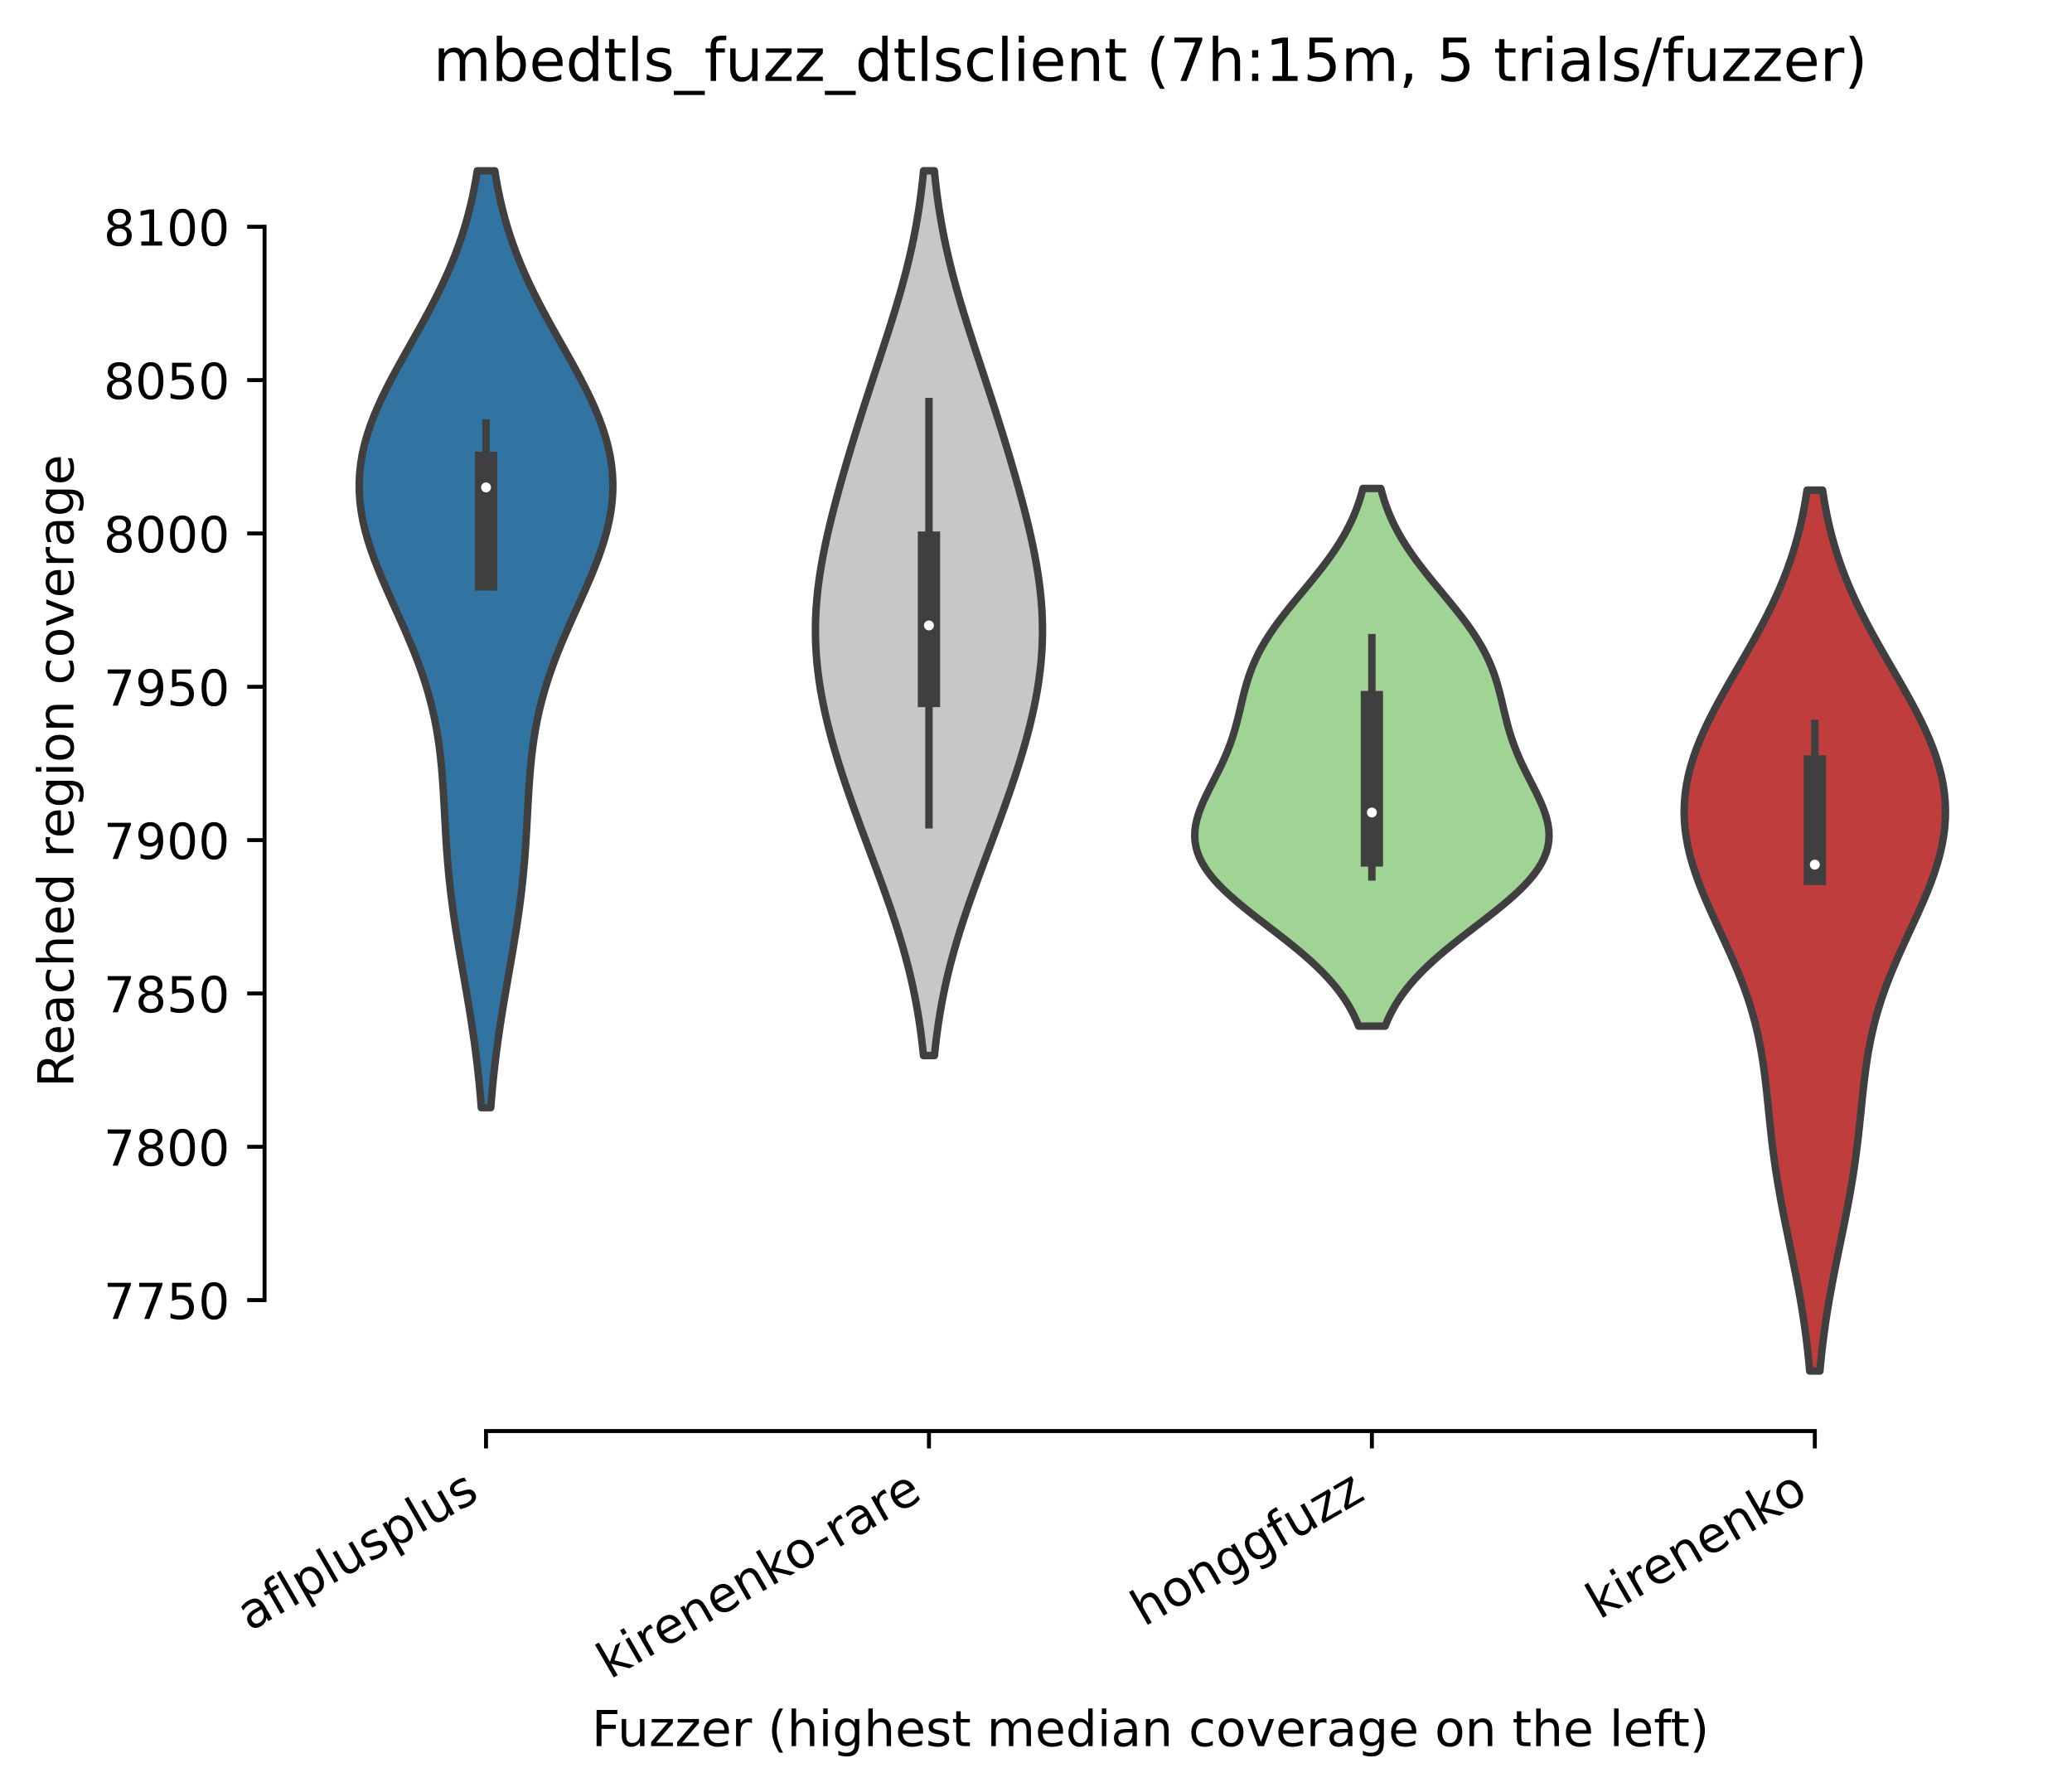 <?xml version="1.0" encoding="utf-8" standalone="no"?>
<!DOCTYPE svg PUBLIC "-//W3C//DTD SVG 1.1//EN"
  "http://www.w3.org/Graphics/SVG/1.1/DTD/svg11.dtd">
<!-- Created with matplotlib (https://matplotlib.org/) -->
<svg height="361.218pt" version="1.1" viewBox="0 0 417.648 361.218" width="417.648pt" xmlns="http://www.w3.org/2000/svg" xmlns:xlink="http://www.w3.org/1999/xlink">
 <defs>
  <style type="text/css">*{stroke-linecap:butt;stroke-linejoin:round;}</style>
 </defs>
 <g id="figure_1">
  <g id="patch_1">
   <path d="M 0 361.218 
L 417.648 361.218 
L 417.648 0 
L 0 0 
z
" style="fill:#ffffff;"/>
  </g>
  <g id="axes_1">
   <g id="patch_2">
    <path d="M 53.328 288.43 
L 410.448 288.43 
L 410.448 22.318 
L 53.328 22.318 
z
" style="fill:#ffffff;"/>
   </g>
   <g id="PolyCollection_1">
    <defs>
     <path d="M 98.92 -137.965 
L 97.016 -137.965 
L 96.865 -139.873 
L 96.697 -141.78 
L 96.511 -143.687 
L 96.308 -145.595 
L 96.086 -147.502 
L 95.847 -149.409 
L 95.591 -151.317 
L 95.318 -153.224 
L 95.03 -155.131 
L 94.729 -157.039 
L 94.417 -158.946 
L 94.095 -160.854 
L 93.766 -162.761 
L 93.434 -164.668 
L 93.102 -166.576 
L 92.772 -168.483 
L 92.448 -170.39 
L 92.133 -172.298 
L 91.83 -174.205 
L 91.542 -176.112 
L 91.272 -178.02 
L 91.021 -179.927 
L 90.79 -181.834 
L 90.581 -183.742 
L 90.393 -185.649 
L 90.226 -187.556 
L 90.078 -189.464 
L 89.947 -191.371 
L 89.83 -193.278 
L 89.723 -195.186 
L 89.62 -197.093 
L 89.518 -199 
L 89.41 -200.908 
L 89.291 -202.815 
L 89.154 -204.723 
L 88.994 -206.63 
L 88.803 -208.537 
L 88.576 -210.445 
L 88.309 -212.352 
L 87.995 -214.259 
L 87.632 -216.167 
L 87.216 -218.074 
L 86.745 -219.981 
L 86.219 -221.889 
L 85.637 -223.796 
L 85.002 -225.703 
L 84.316 -227.611 
L 83.584 -229.518 
L 82.81 -231.425 
L 82.002 -233.333 
L 81.168 -235.24 
L 80.316 -237.147 
L 79.455 -239.055 
L 78.597 -240.962 
L 77.752 -242.87 
L 76.932 -244.777 
L 76.148 -246.684 
L 75.411 -248.592 
L 74.733 -250.499 
L 74.124 -252.406 
L 73.594 -254.314 
L 73.152 -256.221 
L 72.806 -258.128 
L 72.563 -260.036 
L 72.426 -261.943 
L 72.401 -263.85 
L 72.49 -265.758 
L 72.691 -267.665 
L 73.005 -269.572 
L 73.427 -271.48 
L 73.954 -273.387 
L 74.579 -275.294 
L 75.295 -277.202 
L 76.093 -279.109 
L 76.964 -281.016 
L 77.897 -282.924 
L 78.881 -284.831 
L 79.905 -286.739 
L 80.958 -288.646 
L 82.028 -290.553 
L 83.104 -292.461 
L 84.177 -294.368 
L 85.236 -296.275 
L 86.273 -298.183 
L 87.279 -300.09 
L 88.248 -301.997 
L 89.174 -303.905 
L 90.052 -305.812 
L 90.879 -307.719 
L 91.652 -309.627 
L 92.37 -311.534 
L 93.031 -313.441 
L 93.637 -315.349 
L 94.189 -317.256 
L 94.687 -319.163 
L 95.134 -321.071 
L 95.534 -322.978 
L 95.888 -324.886 
L 96.199 -326.793 
L 99.737 -326.793 
L 99.737 -326.793 
L 100.049 -324.886 
L 100.403 -322.978 
L 100.802 -321.071 
L 101.249 -319.163 
L 101.747 -317.256 
L 102.299 -315.349 
L 102.905 -313.441 
L 103.566 -311.534 
L 104.284 -309.627 
L 105.057 -307.719 
L 105.884 -305.812 
L 106.762 -303.905 
L 107.688 -301.997 
L 108.657 -300.09 
L 109.664 -298.183 
L 110.7 -296.275 
L 111.759 -294.368 
L 112.832 -292.461 
L 113.909 -290.553 
L 114.979 -288.646 
L 116.031 -286.739 
L 117.056 -284.831 
L 118.04 -282.924 
L 118.973 -281.016 
L 119.843 -279.109 
L 120.641 -277.202 
L 121.357 -275.294 
L 121.982 -273.387 
L 122.509 -271.48 
L 122.932 -269.572 
L 123.245 -267.665 
L 123.447 -265.758 
L 123.535 -263.85 
L 123.51 -261.943 
L 123.374 -260.036 
L 123.13 -258.128 
L 122.784 -256.221 
L 122.342 -254.314 
L 121.812 -252.406 
L 121.203 -250.499 
L 120.525 -248.592 
L 119.788 -246.684 
L 119.004 -244.777 
L 118.184 -242.87 
L 117.339 -240.962 
L 116.481 -239.055 
L 115.621 -237.147 
L 114.768 -235.24 
L 113.934 -233.333 
L 113.126 -231.425 
L 112.352 -229.518 
L 111.62 -227.611 
L 110.934 -225.703 
L 110.299 -223.796 
L 109.717 -221.889 
L 109.191 -219.981 
L 108.72 -218.074 
L 108.304 -216.167 
L 107.941 -214.259 
L 107.628 -212.352 
L 107.36 -210.445 
L 107.133 -208.537 
L 106.943 -206.63 
L 106.782 -204.723 
L 106.645 -202.815 
L 106.526 -200.908 
L 106.418 -199 
L 106.316 -197.093 
L 106.214 -195.186 
L 106.106 -193.278 
L 105.989 -191.371 
L 105.858 -189.464 
L 105.71 -187.556 
L 105.543 -185.649 
L 105.355 -183.742 
L 105.146 -181.834 
L 104.916 -179.927 
L 104.664 -178.02 
L 104.394 -176.112 
L 104.106 -174.205 
L 103.803 -172.298 
L 103.488 -170.39 
L 103.164 -168.483 
L 102.834 -166.576 
L 102.502 -164.668 
L 102.17 -162.761 
L 101.841 -160.854 
L 101.52 -158.946 
L 101.207 -157.039 
L 100.906 -155.131 
L 100.618 -153.224 
L 100.346 -151.317 
L 100.089 -149.409 
L 99.85 -147.502 
L 99.629 -145.595 
L 99.425 -143.687 
L 99.24 -141.78 
L 99.071 -139.873 
L 98.92 -137.965 
z
" id="ma80adc3c36" style="stroke:#3f3f3f;stroke-width:1.5;"/>
    </defs>
    <g clip-path="url(#p71313b0452)">
     <use style="fill:#3274a1;stroke:#3f3f3f;stroke-width:1.5;" x="0" xlink:href="#ma80adc3c36" y="361.218"/>
    </g>
   </g>
   <g id="PolyCollection_2">
    <defs>
     <path d="M 188.355 -148.462 
L 186.142 -148.462 
L 185.952 -150.264 
L 185.739 -152.065 
L 185.5 -153.867 
L 185.235 -155.668 
L 184.94 -157.47 
L 184.617 -159.271 
L 184.264 -161.072 
L 183.881 -162.874 
L 183.467 -164.675 
L 183.023 -166.477 
L 182.55 -168.278 
L 182.048 -170.08 
L 181.519 -171.881 
L 180.965 -173.682 
L 180.388 -175.484 
L 179.789 -177.285 
L 179.171 -179.087 
L 178.537 -180.888 
L 177.89 -182.69 
L 177.232 -184.491 
L 176.566 -186.292 
L 175.895 -188.094 
L 175.222 -189.895 
L 174.549 -191.697 
L 173.878 -193.498 
L 173.213 -195.3 
L 172.556 -197.101 
L 171.908 -198.902 
L 171.273 -200.704 
L 170.651 -202.505 
L 170.046 -204.307 
L 169.459 -206.108 
L 168.893 -207.909 
L 168.349 -209.711 
L 167.83 -211.512 
L 167.338 -213.314 
L 166.876 -215.115 
L 166.445 -216.917 
L 166.05 -218.718 
L 165.69 -220.519 
L 165.37 -222.321 
L 165.091 -224.122 
L 164.855 -225.924 
L 164.663 -227.725 
L 164.518 -229.527 
L 164.42 -231.328 
L 164.37 -233.129 
L 164.367 -234.931 
L 164.411 -236.732 
L 164.502 -238.534 
L 164.639 -240.335 
L 164.819 -242.137 
L 165.04 -243.938 
L 165.3 -245.739 
L 165.597 -247.541 
L 165.927 -249.342 
L 166.288 -251.144 
L 166.676 -252.945 
L 167.089 -254.747 
L 167.523 -256.548 
L 167.978 -258.349 
L 168.449 -260.151 
L 168.935 -261.952 
L 169.434 -263.754 
L 169.945 -265.555 
L 170.467 -267.357 
L 170.998 -269.158 
L 171.539 -270.959 
L 172.088 -272.761 
L 172.644 -274.562 
L 173.208 -276.364 
L 173.779 -278.165 
L 174.357 -279.967 
L 174.94 -281.768 
L 175.527 -283.569 
L 176.118 -285.371 
L 176.71 -287.172 
L 177.303 -288.974 
L 177.894 -290.775 
L 178.481 -292.577 
L 179.062 -294.378 
L 179.633 -296.179 
L 180.194 -297.981 
L 180.74 -299.782 
L 181.27 -301.584 
L 181.782 -303.385 
L 182.273 -305.187 
L 182.741 -306.988 
L 183.184 -308.789 
L 183.602 -310.591 
L 183.993 -312.392 
L 184.358 -314.194 
L 184.694 -315.995 
L 185.004 -317.797 
L 185.286 -319.598 
L 185.542 -321.399 
L 185.773 -323.201 
L 185.979 -325.002 
L 186.163 -326.804 
L 188.333 -326.804 
L 188.333 -326.804 
L 188.517 -325.002 
L 188.723 -323.201 
L 188.954 -321.399 
L 189.21 -319.598 
L 189.493 -317.797 
L 189.802 -315.995 
L 190.139 -314.194 
L 190.503 -312.392 
L 190.894 -310.591 
L 191.312 -308.789 
L 191.756 -306.988 
L 192.224 -305.187 
L 192.714 -303.385 
L 193.226 -301.584 
L 193.756 -299.782 
L 194.302 -297.981 
L 194.863 -296.179 
L 195.435 -294.378 
L 196.015 -292.577 
L 196.602 -290.775 
L 197.193 -288.974 
L 197.786 -287.172 
L 198.378 -285.371 
L 198.969 -283.569 
L 199.557 -281.768 
L 200.14 -279.967 
L 200.717 -278.165 
L 201.288 -276.364 
L 201.852 -274.562 
L 202.409 -272.761 
L 202.958 -270.959 
L 203.498 -269.158 
L 204.029 -267.357 
L 204.551 -265.555 
L 205.062 -263.754 
L 205.561 -261.952 
L 206.048 -260.151 
L 206.519 -258.349 
L 206.973 -256.548 
L 207.408 -254.747 
L 207.82 -252.945 
L 208.209 -251.144 
L 208.569 -249.342 
L 208.899 -247.541 
L 209.196 -245.739 
L 209.456 -243.938 
L 209.678 -242.137 
L 209.857 -240.335 
L 209.994 -238.534 
L 210.085 -236.732 
L 210.129 -234.931 
L 210.127 -233.129 
L 210.076 -231.328 
L 209.978 -229.527 
L 209.833 -227.725 
L 209.641 -225.924 
L 209.405 -224.122 
L 209.126 -222.321 
L 208.806 -220.519 
L 208.447 -218.718 
L 208.051 -216.917 
L 207.62 -215.115 
L 207.158 -213.314 
L 206.666 -211.512 
L 206.147 -209.711 
L 205.603 -207.909 
L 205.037 -206.108 
L 204.45 -204.307 
L 203.845 -202.505 
L 203.223 -200.704 
L 202.588 -198.902 
L 201.94 -197.101 
L 201.283 -195.3 
L 200.618 -193.498 
L 199.948 -191.697 
L 199.275 -189.895 
L 198.601 -188.094 
L 197.93 -186.292 
L 197.264 -184.491 
L 196.606 -182.69 
L 195.959 -180.888 
L 195.325 -179.087 
L 194.708 -177.285 
L 194.109 -175.484 
L 193.531 -173.682 
L 192.977 -171.881 
L 192.448 -170.08 
L 191.947 -168.278 
L 191.473 -166.477 
L 191.029 -164.675 
L 190.616 -162.874 
L 190.232 -161.072 
L 189.879 -159.271 
L 189.556 -157.47 
L 189.262 -155.668 
L 188.996 -153.867 
L 188.757 -152.065 
L 188.544 -150.264 
L 188.355 -148.462 
z
" id="m3d6995bab4" style="stroke:#3f3f3f;stroke-width:1.5;"/>
    </defs>
    <g clip-path="url(#p71313b0452)">
     <use style="fill:#c7c7c7;stroke:#3f3f3f;stroke-width:1.5;" x="0" xlink:href="#m3d6995bab4" y="361.218"/>
    </g>
   </g>
   <g id="PolyCollection_3">
    <defs>
     <path d="M 279.2 -154.392 
L 273.856 -154.392 
L 273.41 -155.487 
L 272.906 -156.582 
L 272.343 -157.676 
L 271.715 -158.771 
L 271.021 -159.866 
L 270.258 -160.961 
L 269.424 -162.055 
L 268.518 -163.15 
L 267.541 -164.245 
L 266.493 -165.34 
L 265.377 -166.434 
L 264.197 -167.529 
L 262.958 -168.624 
L 261.665 -169.718 
L 260.326 -170.813 
L 258.95 -171.908 
L 257.547 -173.003 
L 256.128 -174.097 
L 254.704 -175.192 
L 253.288 -176.287 
L 251.893 -177.382 
L 250.533 -178.476 
L 249.22 -179.571 
L 247.968 -180.666 
L 246.789 -181.761 
L 245.694 -182.855 
L 244.694 -183.95 
L 243.797 -185.045 
L 243.012 -186.14 
L 242.344 -187.234 
L 241.796 -188.329 
L 241.371 -189.424 
L 241.068 -190.519 
L 240.884 -191.613 
L 240.816 -192.708 
L 240.857 -193.803 
L 241 -194.897 
L 241.235 -195.992 
L 241.552 -197.087 
L 241.939 -198.182 
L 242.384 -199.276 
L 242.876 -200.371 
L 243.401 -201.466 
L 243.948 -202.561 
L 244.506 -203.655 
L 245.063 -204.75 
L 245.611 -205.845 
L 246.142 -206.94 
L 246.649 -208.034 
L 247.128 -209.129 
L 247.574 -210.224 
L 247.988 -211.319 
L 248.367 -212.413 
L 248.715 -213.508 
L 249.035 -214.603 
L 249.33 -215.698 
L 249.606 -216.792 
L 249.87 -217.887 
L 250.127 -218.982 
L 250.386 -220.077 
L 250.653 -221.171 
L 250.937 -222.266 
L 251.243 -223.361 
L 251.579 -224.455 
L 251.95 -225.55 
L 252.361 -226.645 
L 252.817 -227.74 
L 253.319 -228.834 
L 253.869 -229.929 
L 254.469 -231.024 
L 255.117 -232.119 
L 255.812 -233.213 
L 256.551 -234.308 
L 257.331 -235.403 
L 258.147 -236.498 
L 258.993 -237.592 
L 259.864 -238.687 
L 260.754 -239.782 
L 261.657 -240.877 
L 262.565 -241.971 
L 263.472 -243.066 
L 264.372 -244.161 
L 265.258 -245.256 
L 266.125 -246.35 
L 266.967 -247.445 
L 267.781 -248.54 
L 268.561 -249.634 
L 269.304 -250.729 
L 270.008 -251.824 
L 270.671 -252.919 
L 271.29 -254.013 
L 271.866 -255.108 
L 272.398 -256.203 
L 272.887 -257.298 
L 273.333 -258.392 
L 273.738 -259.487 
L 274.103 -260.582 
L 274.431 -261.677 
L 274.723 -262.771 
L 278.333 -262.771 
L 278.333 -262.771 
L 278.625 -261.677 
L 278.953 -260.582 
L 279.318 -259.487 
L 279.723 -258.392 
L 280.169 -257.298 
L 280.658 -256.203 
L 281.19 -255.108 
L 281.766 -254.013 
L 282.386 -252.919 
L 283.048 -251.824 
L 283.752 -250.729 
L 284.495 -249.634 
L 285.275 -248.54 
L 286.089 -247.445 
L 286.931 -246.35 
L 287.798 -245.256 
L 288.685 -244.161 
L 289.584 -243.066 
L 290.491 -241.971 
L 291.399 -240.877 
L 292.302 -239.782 
L 293.192 -238.687 
L 294.063 -237.592 
L 294.91 -236.498 
L 295.725 -235.403 
L 296.505 -234.308 
L 297.244 -233.213 
L 297.939 -232.119 
L 298.588 -231.024 
L 299.187 -229.929 
L 299.738 -228.834 
L 300.24 -227.74 
L 300.695 -226.645 
L 301.106 -225.55 
L 301.477 -224.455 
L 301.813 -223.361 
L 302.119 -222.266 
L 302.403 -221.171 
L 302.67 -220.077 
L 302.929 -218.982 
L 303.187 -217.887 
L 303.45 -216.792 
L 303.726 -215.698 
L 304.021 -214.603 
L 304.341 -213.508 
L 304.689 -212.413 
L 305.069 -211.319 
L 305.482 -210.224 
L 305.929 -209.129 
L 306.407 -208.034 
L 306.914 -206.94 
L 307.445 -205.845 
L 307.993 -204.75 
L 308.551 -203.655 
L 309.108 -202.561 
L 309.655 -201.466 
L 310.18 -200.371 
L 310.672 -199.276 
L 311.117 -198.182 
L 311.504 -197.087 
L 311.821 -195.992 
L 312.056 -194.897 
L 312.199 -193.803 
L 312.24 -192.708 
L 312.172 -191.613 
L 311.989 -190.519 
L 311.685 -189.424 
L 311.26 -188.329 
L 310.712 -187.234 
L 310.044 -186.14 
L 309.259 -185.045 
L 308.363 -183.95 
L 307.362 -182.855 
L 306.268 -181.761 
L 305.088 -180.666 
L 303.836 -179.571 
L 302.523 -178.476 
L 301.163 -177.382 
L 299.768 -176.287 
L 298.352 -175.192 
L 296.929 -174.097 
L 295.509 -173.003 
L 294.106 -171.908 
L 292.73 -170.813 
L 291.392 -169.718 
L 290.099 -168.624 
L 288.859 -167.529 
L 287.679 -166.434 
L 286.563 -165.34 
L 285.516 -164.245 
L 284.538 -163.15 
L 283.633 -162.055 
L 282.798 -160.961 
L 282.035 -159.866 
L 281.341 -158.771 
L 280.713 -157.676 
L 280.15 -156.582 
L 279.647 -155.487 
L 279.2 -154.392 
z
" id="mad452ec2ba" style="stroke:#3f3f3f;stroke-width:1.5;"/>
    </defs>
    <g clip-path="url(#p71313b0452)">
     <use style="fill:#9fd495;stroke:#3f3f3f;stroke-width:1.5;" x="0" xlink:href="#mad452ec2ba" y="361.218"/>
    </g>
   </g>
   <g id="PolyCollection_4">
    <defs>
     <path d="M 366.837 -84.884 
L 364.779 -84.884 
L 364.613 -86.677 
L 364.428 -88.471 
L 364.223 -90.264 
L 363.998 -92.057 
L 363.753 -93.851 
L 363.489 -95.644 
L 363.205 -97.438 
L 362.903 -99.231 
L 362.583 -101.025 
L 362.249 -102.818 
L 361.902 -104.611 
L 361.545 -106.405 
L 361.18 -108.198 
L 360.811 -109.992 
L 360.44 -111.785 
L 360.073 -113.579 
L 359.711 -115.372 
L 359.358 -117.165 
L 359.017 -118.959 
L 358.691 -120.752 
L 358.382 -122.546 
L 358.092 -124.339 
L 357.821 -126.133 
L 357.569 -127.926 
L 357.336 -129.719 
L 357.12 -131.513 
L 356.918 -133.306 
L 356.727 -135.1 
L 356.543 -136.893 
L 356.36 -138.687 
L 356.174 -140.48 
L 355.978 -142.273 
L 355.766 -144.067 
L 355.532 -145.86 
L 355.27 -147.654 
L 354.974 -149.447 
L 354.638 -151.241 
L 354.258 -153.034 
L 353.831 -154.827 
L 353.353 -156.621 
L 352.825 -158.414 
L 352.245 -160.208 
L 351.614 -162.001 
L 350.937 -163.794 
L 350.216 -165.588 
L 349.458 -167.381 
L 348.669 -169.175 
L 347.857 -170.968 
L 347.031 -172.762 
L 346.2 -174.555 
L 345.375 -176.348 
L 344.565 -178.142 
L 343.782 -179.935 
L 343.036 -181.729 
L 342.337 -183.522 
L 341.696 -185.316 
L 341.121 -187.109 
L 340.622 -188.902 
L 340.204 -190.696 
L 339.876 -192.489 
L 339.641 -194.283 
L 339.505 -196.076 
L 339.469 -197.87 
L 339.535 -199.663 
L 339.703 -201.456 
L 339.972 -203.25 
L 340.339 -205.043 
L 340.802 -206.837 
L 341.355 -208.63 
L 341.992 -210.424 
L 342.708 -212.217 
L 343.495 -214.01 
L 344.344 -215.804 
L 345.248 -217.597 
L 346.197 -219.391 
L 347.182 -221.184 
L 348.194 -222.978 
L 349.224 -224.771 
L 350.263 -226.564 
L 351.301 -228.358 
L 352.332 -230.151 
L 353.346 -231.945 
L 354.337 -233.738 
L 355.298 -235.532 
L 356.225 -237.325 
L 357.111 -239.118 
L 357.953 -240.912 
L 358.748 -242.705 
L 359.493 -244.499 
L 360.188 -246.292 
L 360.831 -248.086 
L 361.423 -249.879 
L 361.964 -251.672 
L 362.455 -253.466 
L 362.899 -255.259 
L 363.297 -257.053 
L 363.651 -258.846 
L 363.966 -260.64 
L 364.243 -262.433 
L 367.374 -262.433 
L 367.374 -262.433 
L 367.651 -260.64 
L 367.965 -258.846 
L 368.32 -257.053 
L 368.718 -255.259 
L 369.161 -253.466 
L 369.652 -251.672 
L 370.193 -249.879 
L 370.785 -248.086 
L 371.428 -246.292 
L 372.123 -244.499 
L 372.869 -242.705 
L 373.664 -240.912 
L 374.506 -239.118 
L 375.392 -237.325 
L 376.318 -235.532 
L 377.279 -233.738 
L 378.27 -231.945 
L 379.285 -230.151 
L 380.315 -228.358 
L 381.354 -226.564 
L 382.392 -224.771 
L 383.422 -222.978 
L 384.434 -221.184 
L 385.42 -219.391 
L 386.369 -217.597 
L 387.272 -215.804 
L 388.121 -214.01 
L 388.908 -212.217 
L 389.624 -210.424 
L 390.261 -208.63 
L 390.814 -206.837 
L 391.277 -205.043 
L 391.645 -203.25 
L 391.914 -201.456 
L 392.082 -199.663 
L 392.148 -197.87 
L 392.112 -196.076 
L 391.975 -194.283 
L 391.74 -192.489 
L 391.412 -190.696 
L 390.995 -188.902 
L 390.495 -187.109 
L 389.92 -185.316 
L 389.279 -183.522 
L 388.581 -181.729 
L 387.835 -179.935 
L 387.051 -178.142 
L 386.242 -176.348 
L 385.416 -174.555 
L 384.585 -172.762 
L 383.759 -170.968 
L 382.947 -169.175 
L 382.158 -167.381 
L 381.4 -165.588 
L 380.679 -163.794 
L 380.002 -162.001 
L 379.372 -160.208 
L 378.792 -158.414 
L 378.263 -156.621 
L 377.785 -154.827 
L 377.358 -153.034 
L 376.978 -151.241 
L 376.643 -149.447 
L 376.346 -147.654 
L 376.084 -145.86 
L 375.85 -144.067 
L 375.638 -142.273 
L 375.442 -140.48 
L 375.256 -138.687 
L 375.074 -136.893 
L 374.889 -135.1 
L 374.699 -133.306 
L 374.497 -131.513 
L 374.28 -129.719 
L 374.047 -127.926 
L 373.795 -126.133 
L 373.524 -124.339 
L 373.234 -122.546 
L 372.925 -120.752 
L 372.599 -118.959 
L 372.258 -117.165 
L 371.905 -115.372 
L 371.544 -113.579 
L 371.176 -111.785 
L 370.806 -109.992 
L 370.436 -108.198 
L 370.072 -106.405 
L 369.714 -104.611 
L 369.367 -102.818 
L 369.033 -101.025 
L 368.714 -99.231 
L 368.411 -97.438 
L 368.127 -95.644 
L 367.863 -93.851 
L 367.618 -92.057 
L 367.393 -90.264 
L 367.188 -88.471 
L 367.003 -86.677 
L 366.837 -84.884 
z
" id="mff21c2f395" style="stroke:#3f3f3f;stroke-width:1.5;"/>
    </defs>
    <g clip-path="url(#p71313b0452)">
     <use style="fill:#c03d3e;stroke:#3f3f3f;stroke-width:1.5;" x="0" xlink:href="#mff21c2f395" y="361.218"/>
    </g>
   </g>
   <g id="matplotlib.axis_1">
    <g id="xtick_1">
     <g id="line2d_1">
      <defs>
       <path d="M 0 0 
L 0 3.5 
" id="m544f95244a" style="stroke:#000000;stroke-width:0.8;"/>
      </defs>
      <g>
       <use style="stroke:#000000;stroke-width:0.8;" x="97.968" xlink:href="#m544f95244a" y="288.43"/>
      </g>
     </g>
     <g id="text_1">
      <!-- aflplusplus -->
      <g transform="translate(50.359 328.897)rotate(-30)scale(0.1 -0.1)">
       <defs>
        <path d="M 34.281 27.484 
Q 23.391 27.484 19.188 25 
Q 14.984 22.516 14.984 16.5 
Q 14.984 11.719 18.141 8.906 
Q 21.297 6.109 26.703 6.109 
Q 34.188 6.109 38.703 11.406 
Q 43.219 16.703 43.219 25.484 
L 43.219 27.484 
z
M 52.203 31.203 
L 52.203 0 
L 43.219 0 
L 43.219 8.297 
Q 40.141 3.328 35.547 0.953 
Q 30.953 -1.422 24.312 -1.422 
Q 15.922 -1.422 10.953 3.297 
Q 6 8.016 6 15.922 
Q 6 25.141 12.172 29.828 
Q 18.359 34.516 30.609 34.516 
L 43.219 34.516 
L 43.219 35.406 
Q 43.219 41.609 39.141 45 
Q 35.062 48.391 27.688 48.391 
Q 23 48.391 18.547 47.266 
Q 14.109 46.141 10.016 43.891 
L 10.016 52.203 
Q 14.938 54.109 19.578 55.047 
Q 24.219 56 28.609 56 
Q 40.484 56 46.344 49.844 
Q 52.203 43.703 52.203 31.203 
z
" id="DejaVuSans-97"/>
        <path d="M 37.109 75.984 
L 37.109 68.5 
L 28.516 68.5 
Q 23.688 68.5 21.797 66.547 
Q 19.922 64.594 19.922 59.516 
L 19.922 54.688 
L 34.719 54.688 
L 34.719 47.703 
L 19.922 47.703 
L 19.922 0 
L 10.891 0 
L 10.891 47.703 
L 2.297 47.703 
L 2.297 54.688 
L 10.891 54.688 
L 10.891 58.5 
Q 10.891 67.625 15.141 71.797 
Q 19.391 75.984 28.609 75.984 
z
" id="DejaVuSans-102"/>
        <path d="M 9.422 75.984 
L 18.406 75.984 
L 18.406 0 
L 9.422 0 
z
" id="DejaVuSans-108"/>
        <path d="M 18.109 8.203 
L 18.109 -20.797 
L 9.078 -20.797 
L 9.078 54.688 
L 18.109 54.688 
L 18.109 46.391 
Q 20.953 51.266 25.266 53.625 
Q 29.594 56 35.594 56 
Q 45.562 56 51.781 48.094 
Q 58.016 40.188 58.016 27.297 
Q 58.016 14.406 51.781 6.484 
Q 45.562 -1.422 35.594 -1.422 
Q 29.594 -1.422 25.266 0.953 
Q 20.953 3.328 18.109 8.203 
z
M 48.688 27.297 
Q 48.688 37.203 44.609 42.844 
Q 40.531 48.484 33.406 48.484 
Q 26.266 48.484 22.188 42.844 
Q 18.109 37.203 18.109 27.297 
Q 18.109 17.391 22.188 11.75 
Q 26.266 6.109 33.406 6.109 
Q 40.531 6.109 44.609 11.75 
Q 48.688 17.391 48.688 27.297 
z
" id="DejaVuSans-112"/>
        <path d="M 8.5 21.578 
L 8.5 54.688 
L 17.484 54.688 
L 17.484 21.922 
Q 17.484 14.156 20.5 10.266 
Q 23.531 6.391 29.594 6.391 
Q 36.859 6.391 41.078 11.031 
Q 45.312 15.672 45.312 23.688 
L 45.312 54.688 
L 54.297 54.688 
L 54.297 0 
L 45.312 0 
L 45.312 8.406 
Q 42.047 3.422 37.719 1 
Q 33.406 -1.422 27.688 -1.422 
Q 18.266 -1.422 13.375 4.438 
Q 8.5 10.297 8.5 21.578 
z
M 31.109 56 
z
" id="DejaVuSans-117"/>
        <path d="M 44.281 53.078 
L 44.281 44.578 
Q 40.484 46.531 36.375 47.5 
Q 32.281 48.484 27.875 48.484 
Q 21.188 48.484 17.844 46.438 
Q 14.5 44.391 14.5 40.281 
Q 14.5 37.156 16.891 35.375 
Q 19.281 33.594 26.516 31.984 
L 29.594 31.297 
Q 39.156 29.25 43.188 25.516 
Q 47.219 21.781 47.219 15.094 
Q 47.219 7.469 41.188 3.016 
Q 35.156 -1.422 24.609 -1.422 
Q 20.219 -1.422 15.453 -0.562 
Q 10.688 0.297 5.422 2 
L 5.422 11.281 
Q 10.406 8.688 15.234 7.391 
Q 20.062 6.109 24.812 6.109 
Q 31.156 6.109 34.562 8.281 
Q 37.984 10.453 37.984 14.406 
Q 37.984 18.062 35.516 20.016 
Q 33.062 21.969 24.703 23.781 
L 21.578 24.516 
Q 13.234 26.266 9.516 29.906 
Q 5.812 33.547 5.812 39.891 
Q 5.812 47.609 11.281 51.797 
Q 16.75 56 26.812 56 
Q 31.781 56 36.172 55.266 
Q 40.578 54.547 44.281 53.078 
z
" id="DejaVuSans-115"/>
       </defs>
       <use xlink:href="#DejaVuSans-97"/>
       <use x="61.279" xlink:href="#DejaVuSans-102"/>
       <use x="96.484" xlink:href="#DejaVuSans-108"/>
       <use x="124.268" xlink:href="#DejaVuSans-112"/>
       <use x="187.744" xlink:href="#DejaVuSans-108"/>
       <use x="215.527" xlink:href="#DejaVuSans-117"/>
       <use x="278.906" xlink:href="#DejaVuSans-115"/>
       <use x="331.006" xlink:href="#DejaVuSans-112"/>
       <use x="394.482" xlink:href="#DejaVuSans-108"/>
       <use x="422.266" xlink:href="#DejaVuSans-117"/>
       <use x="485.645" xlink:href="#DejaVuSans-115"/>
      </g>
     </g>
    </g>
    <g id="xtick_2">
     <g id="line2d_2">
      <g>
       <use style="stroke:#000000;stroke-width:0.8;" x="187.248" xlink:href="#m544f95244a" y="288.43"/>
      </g>
     </g>
     <g id="text_2">
      <!-- kirenenko-rare -->
      <g transform="translate(122.94 338.539)rotate(-30)scale(0.1 -0.1)">
       <defs>
        <path d="M 9.078 75.984 
L 18.109 75.984 
L 18.109 31.109 
L 44.922 54.688 
L 56.391 54.688 
L 27.391 29.109 
L 57.625 0 
L 45.906 0 
L 18.109 26.703 
L 18.109 0 
L 9.078 0 
z
" id="DejaVuSans-107"/>
        <path d="M 9.422 54.688 
L 18.406 54.688 
L 18.406 0 
L 9.422 0 
z
M 9.422 75.984 
L 18.406 75.984 
L 18.406 64.594 
L 9.422 64.594 
z
" id="DejaVuSans-105"/>
        <path d="M 41.109 46.297 
Q 39.594 47.172 37.812 47.578 
Q 36.031 48 33.891 48 
Q 26.266 48 22.188 43.047 
Q 18.109 38.094 18.109 28.812 
L 18.109 0 
L 9.078 0 
L 9.078 54.688 
L 18.109 54.688 
L 18.109 46.188 
Q 20.953 51.172 25.484 53.578 
Q 30.031 56 36.531 56 
Q 37.453 56 38.578 55.875 
Q 39.703 55.766 41.062 55.516 
z
" id="DejaVuSans-114"/>
        <path d="M 56.203 29.594 
L 56.203 25.203 
L 14.891 25.203 
Q 15.484 15.922 20.484 11.062 
Q 25.484 6.203 34.422 6.203 
Q 39.594 6.203 44.453 7.469 
Q 49.312 8.734 54.109 11.281 
L 54.109 2.781 
Q 49.266 0.734 44.188 -0.344 
Q 39.109 -1.422 33.891 -1.422 
Q 20.797 -1.422 13.156 6.188 
Q 5.516 13.812 5.516 26.812 
Q 5.516 40.234 12.766 48.109 
Q 20.016 56 32.328 56 
Q 43.359 56 49.781 48.891 
Q 56.203 41.797 56.203 29.594 
z
M 47.219 32.234 
Q 47.125 39.594 43.094 43.984 
Q 39.062 48.391 32.422 48.391 
Q 24.906 48.391 20.391 44.141 
Q 15.875 39.891 15.188 32.172 
z
" id="DejaVuSans-101"/>
        <path d="M 54.891 33.016 
L 54.891 0 
L 45.906 0 
L 45.906 32.719 
Q 45.906 40.484 42.875 44.328 
Q 39.844 48.188 33.797 48.188 
Q 26.516 48.188 22.312 43.547 
Q 18.109 38.922 18.109 30.906 
L 18.109 0 
L 9.078 0 
L 9.078 54.688 
L 18.109 54.688 
L 18.109 46.188 
Q 21.344 51.125 25.703 53.562 
Q 30.078 56 35.797 56 
Q 45.219 56 50.047 50.172 
Q 54.891 44.344 54.891 33.016 
z
" id="DejaVuSans-110"/>
        <path d="M 30.609 48.391 
Q 23.391 48.391 19.188 42.75 
Q 14.984 37.109 14.984 27.297 
Q 14.984 17.484 19.156 11.844 
Q 23.344 6.203 30.609 6.203 
Q 37.797 6.203 41.984 11.859 
Q 46.188 17.531 46.188 27.297 
Q 46.188 37.016 41.984 42.703 
Q 37.797 48.391 30.609 48.391 
z
M 30.609 56 
Q 42.328 56 49.016 48.375 
Q 55.719 40.766 55.719 27.297 
Q 55.719 13.875 49.016 6.219 
Q 42.328 -1.422 30.609 -1.422 
Q 18.844 -1.422 12.172 6.219 
Q 5.516 13.875 5.516 27.297 
Q 5.516 40.766 12.172 48.375 
Q 18.844 56 30.609 56 
z
" id="DejaVuSans-111"/>
        <path d="M 4.891 31.391 
L 31.203 31.391 
L 31.203 23.391 
L 4.891 23.391 
z
" id="DejaVuSans-45"/>
       </defs>
       <use xlink:href="#DejaVuSans-107"/>
       <use x="57.91" xlink:href="#DejaVuSans-105"/>
       <use x="85.693" xlink:href="#DejaVuSans-114"/>
       <use x="124.557" xlink:href="#DejaVuSans-101"/>
       <use x="186.08" xlink:href="#DejaVuSans-110"/>
       <use x="249.459" xlink:href="#DejaVuSans-101"/>
       <use x="310.982" xlink:href="#DejaVuSans-110"/>
       <use x="374.361" xlink:href="#DejaVuSans-107"/>
       <use x="428.646" xlink:href="#DejaVuSans-111"/>
       <use x="491.703" xlink:href="#DejaVuSans-45"/>
       <use x="527.787" xlink:href="#DejaVuSans-114"/>
       <use x="568.9" xlink:href="#DejaVuSans-97"/>
       <use x="630.18" xlink:href="#DejaVuSans-114"/>
       <use x="669.043" xlink:href="#DejaVuSans-101"/>
      </g>
     </g>
    </g>
    <g id="xtick_3">
     <g id="line2d_3">
      <g>
       <use style="stroke:#000000;stroke-width:0.8;" x="276.528" xlink:href="#m544f95244a" y="288.43"/>
      </g>
     </g>
     <g id="text_3">
      <!-- honggfuzz -->
      <g transform="translate(230.589 327.933)rotate(-30)scale(0.1 -0.1)">
       <defs>
        <path d="M 54.891 33.016 
L 54.891 0 
L 45.906 0 
L 45.906 32.719 
Q 45.906 40.484 42.875 44.328 
Q 39.844 48.188 33.797 48.188 
Q 26.516 48.188 22.312 43.547 
Q 18.109 38.922 18.109 30.906 
L 18.109 0 
L 9.078 0 
L 9.078 75.984 
L 18.109 75.984 
L 18.109 46.188 
Q 21.344 51.125 25.703 53.562 
Q 30.078 56 35.797 56 
Q 45.219 56 50.047 50.172 
Q 54.891 44.344 54.891 33.016 
z
" id="DejaVuSans-104"/>
        <path d="M 45.406 27.984 
Q 45.406 37.75 41.375 43.109 
Q 37.359 48.484 30.078 48.484 
Q 22.859 48.484 18.828 43.109 
Q 14.797 37.75 14.797 27.984 
Q 14.797 18.266 18.828 12.891 
Q 22.859 7.516 30.078 7.516 
Q 37.359 7.516 41.375 12.891 
Q 45.406 18.266 45.406 27.984 
z
M 54.391 6.781 
Q 54.391 -7.172 48.188 -13.984 
Q 42 -20.797 29.203 -20.797 
Q 24.469 -20.797 20.266 -20.094 
Q 16.062 -19.391 12.109 -17.922 
L 12.109 -9.188 
Q 16.062 -11.328 19.922 -12.344 
Q 23.781 -13.375 27.781 -13.375 
Q 36.625 -13.375 41.016 -8.766 
Q 45.406 -4.156 45.406 5.172 
L 45.406 9.625 
Q 42.625 4.781 38.281 2.391 
Q 33.938 0 27.875 0 
Q 17.828 0 11.672 7.656 
Q 5.516 15.328 5.516 27.984 
Q 5.516 40.672 11.672 48.328 
Q 17.828 56 27.875 56 
Q 33.938 56 38.281 53.609 
Q 42.625 51.219 45.406 46.391 
L 45.406 54.688 
L 54.391 54.688 
z
" id="DejaVuSans-103"/>
        <path d="M 5.516 54.688 
L 48.188 54.688 
L 48.188 46.484 
L 14.406 7.172 
L 48.188 7.172 
L 48.188 0 
L 4.297 0 
L 4.297 8.203 
L 38.094 47.516 
L 5.516 47.516 
z
" id="DejaVuSans-122"/>
       </defs>
       <use xlink:href="#DejaVuSans-104"/>
       <use x="63.379" xlink:href="#DejaVuSans-111"/>
       <use x="124.561" xlink:href="#DejaVuSans-110"/>
       <use x="187.939" xlink:href="#DejaVuSans-103"/>
       <use x="251.416" xlink:href="#DejaVuSans-103"/>
       <use x="314.893" xlink:href="#DejaVuSans-102"/>
       <use x="350.098" xlink:href="#DejaVuSans-117"/>
       <use x="413.477" xlink:href="#DejaVuSans-122"/>
       <use x="465.967" xlink:href="#DejaVuSans-122"/>
      </g>
     </g>
    </g>
    <g id="xtick_4">
     <g id="line2d_4">
      <g>
       <use style="stroke:#000000;stroke-width:0.8;" x="365.808" xlink:href="#m544f95244a" y="288.43"/>
      </g>
     </g>
     <g id="text_4">
      <!-- kirenenko -->
      <g transform="translate(322.348 326.502)rotate(-30)scale(0.1 -0.1)">
       <use xlink:href="#DejaVuSans-107"/>
       <use x="57.91" xlink:href="#DejaVuSans-105"/>
       <use x="85.693" xlink:href="#DejaVuSans-114"/>
       <use x="124.557" xlink:href="#DejaVuSans-101"/>
       <use x="186.08" xlink:href="#DejaVuSans-110"/>
       <use x="249.459" xlink:href="#DejaVuSans-101"/>
       <use x="310.982" xlink:href="#DejaVuSans-110"/>
       <use x="374.361" xlink:href="#DejaVuSans-107"/>
       <use x="428.646" xlink:href="#DejaVuSans-111"/>
      </g>
     </g>
    </g>
    <g id="text_5">
     <!-- Fuzzer (highest median coverage on the left) -->
     <g transform="translate(119.27 351.938)scale(0.1 -0.1)">
      <defs>
       <path d="M 9.812 72.906 
L 51.703 72.906 
L 51.703 64.594 
L 19.672 64.594 
L 19.672 43.109 
L 48.578 43.109 
L 48.578 34.812 
L 19.672 34.812 
L 19.672 0 
L 9.812 0 
z
" id="DejaVuSans-70"/>
       <path id="DejaVuSans-32"/>
       <path d="M 31 75.875 
Q 24.469 64.656 21.281 53.656 
Q 18.109 42.672 18.109 31.391 
Q 18.109 20.125 21.312 9.062 
Q 24.516 -2 31 -13.188 
L 23.188 -13.188 
Q 15.875 -1.703 12.234 9.375 
Q 8.594 20.453 8.594 31.391 
Q 8.594 42.281 12.203 53.312 
Q 15.828 64.359 23.188 75.875 
z
" id="DejaVuSans-40"/>
       <path d="M 18.312 70.219 
L 18.312 54.688 
L 36.812 54.688 
L 36.812 47.703 
L 18.312 47.703 
L 18.312 18.016 
Q 18.312 11.328 20.141 9.422 
Q 21.969 7.516 27.594 7.516 
L 36.812 7.516 
L 36.812 0 
L 27.594 0 
Q 17.188 0 13.234 3.875 
Q 9.281 7.766 9.281 18.016 
L 9.281 47.703 
L 2.688 47.703 
L 2.688 54.688 
L 9.281 54.688 
L 9.281 70.219 
z
" id="DejaVuSans-116"/>
       <path d="M 52 44.188 
Q 55.375 50.25 60.062 53.125 
Q 64.75 56 71.094 56 
Q 79.641 56 84.281 50.016 
Q 88.922 44.047 88.922 33.016 
L 88.922 0 
L 79.891 0 
L 79.891 32.719 
Q 79.891 40.578 77.094 44.375 
Q 74.312 48.188 68.609 48.188 
Q 61.625 48.188 57.562 43.547 
Q 53.516 38.922 53.516 30.906 
L 53.516 0 
L 44.484 0 
L 44.484 32.719 
Q 44.484 40.625 41.703 44.406 
Q 38.922 48.188 33.109 48.188 
Q 26.219 48.188 22.156 43.531 
Q 18.109 38.875 18.109 30.906 
L 18.109 0 
L 9.078 0 
L 9.078 54.688 
L 18.109 54.688 
L 18.109 46.188 
Q 21.188 51.219 25.484 53.609 
Q 29.781 56 35.688 56 
Q 41.656 56 45.828 52.969 
Q 50 49.953 52 44.188 
z
" id="DejaVuSans-109"/>
       <path d="M 45.406 46.391 
L 45.406 75.984 
L 54.391 75.984 
L 54.391 0 
L 45.406 0 
L 45.406 8.203 
Q 42.578 3.328 38.25 0.953 
Q 33.938 -1.422 27.875 -1.422 
Q 17.969 -1.422 11.734 6.484 
Q 5.516 14.406 5.516 27.297 
Q 5.516 40.188 11.734 48.094 
Q 17.969 56 27.875 56 
Q 33.938 56 38.25 53.625 
Q 42.578 51.266 45.406 46.391 
z
M 14.797 27.297 
Q 14.797 17.391 18.875 11.75 
Q 22.953 6.109 30.078 6.109 
Q 37.203 6.109 41.297 11.75 
Q 45.406 17.391 45.406 27.297 
Q 45.406 37.203 41.297 42.844 
Q 37.203 48.484 30.078 48.484 
Q 22.953 48.484 18.875 42.844 
Q 14.797 37.203 14.797 27.297 
z
" id="DejaVuSans-100"/>
       <path d="M 48.781 52.594 
L 48.781 44.188 
Q 44.969 46.297 41.141 47.344 
Q 37.312 48.391 33.406 48.391 
Q 24.656 48.391 19.812 42.844 
Q 14.984 37.312 14.984 27.297 
Q 14.984 17.281 19.812 11.734 
Q 24.656 6.203 33.406 6.203 
Q 37.312 6.203 41.141 7.25 
Q 44.969 8.297 48.781 10.406 
L 48.781 2.094 
Q 45.016 0.344 40.984 -0.531 
Q 36.969 -1.422 32.422 -1.422 
Q 20.062 -1.422 12.781 6.344 
Q 5.516 14.109 5.516 27.297 
Q 5.516 40.672 12.859 48.328 
Q 20.219 56 33.016 56 
Q 37.156 56 41.109 55.141 
Q 45.062 54.297 48.781 52.594 
z
" id="DejaVuSans-99"/>
       <path d="M 2.984 54.688 
L 12.5 54.688 
L 29.594 8.797 
L 46.688 54.688 
L 56.203 54.688 
L 35.688 0 
L 23.484 0 
z
" id="DejaVuSans-118"/>
       <path d="M 8.016 75.875 
L 15.828 75.875 
Q 23.141 64.359 26.781 53.312 
Q 30.422 42.281 30.422 31.391 
Q 30.422 20.453 26.781 9.375 
Q 23.141 -1.703 15.828 -13.188 
L 8.016 -13.188 
Q 14.5 -2 17.703 9.062 
Q 20.906 20.125 20.906 31.391 
Q 20.906 42.672 17.703 53.656 
Q 14.5 64.656 8.016 75.875 
z
" id="DejaVuSans-41"/>
      </defs>
      <use xlink:href="#DejaVuSans-70"/>
      <use x="52.02" xlink:href="#DejaVuSans-117"/>
      <use x="115.398" xlink:href="#DejaVuSans-122"/>
      <use x="167.889" xlink:href="#DejaVuSans-122"/>
      <use x="220.379" xlink:href="#DejaVuSans-101"/>
      <use x="281.902" xlink:href="#DejaVuSans-114"/>
      <use x="323.016" xlink:href="#DejaVuSans-32"/>
      <use x="354.803" xlink:href="#DejaVuSans-40"/>
      <use x="393.816" xlink:href="#DejaVuSans-104"/>
      <use x="457.195" xlink:href="#DejaVuSans-105"/>
      <use x="484.979" xlink:href="#DejaVuSans-103"/>
      <use x="548.455" xlink:href="#DejaVuSans-104"/>
      <use x="611.834" xlink:href="#DejaVuSans-101"/>
      <use x="673.357" xlink:href="#DejaVuSans-115"/>
      <use x="725.457" xlink:href="#DejaVuSans-116"/>
      <use x="764.666" xlink:href="#DejaVuSans-32"/>
      <use x="796.453" xlink:href="#DejaVuSans-109"/>
      <use x="893.865" xlink:href="#DejaVuSans-101"/>
      <use x="955.389" xlink:href="#DejaVuSans-100"/>
      <use x="1018.865" xlink:href="#DejaVuSans-105"/>
      <use x="1046.648" xlink:href="#DejaVuSans-97"/>
      <use x="1107.928" xlink:href="#DejaVuSans-110"/>
      <use x="1171.307" xlink:href="#DejaVuSans-32"/>
      <use x="1203.094" xlink:href="#DejaVuSans-99"/>
      <use x="1258.074" xlink:href="#DejaVuSans-111"/>
      <use x="1319.256" xlink:href="#DejaVuSans-118"/>
      <use x="1378.436" xlink:href="#DejaVuSans-101"/>
      <use x="1439.959" xlink:href="#DejaVuSans-114"/>
      <use x="1481.072" xlink:href="#DejaVuSans-97"/>
      <use x="1542.352" xlink:href="#DejaVuSans-103"/>
      <use x="1605.828" xlink:href="#DejaVuSans-101"/>
      <use x="1667.352" xlink:href="#DejaVuSans-32"/>
      <use x="1699.139" xlink:href="#DejaVuSans-111"/>
      <use x="1760.32" xlink:href="#DejaVuSans-110"/>
      <use x="1823.699" xlink:href="#DejaVuSans-32"/>
      <use x="1855.486" xlink:href="#DejaVuSans-116"/>
      <use x="1894.695" xlink:href="#DejaVuSans-104"/>
      <use x="1958.074" xlink:href="#DejaVuSans-101"/>
      <use x="2019.598" xlink:href="#DejaVuSans-32"/>
      <use x="2051.385" xlink:href="#DejaVuSans-108"/>
      <use x="2079.168" xlink:href="#DejaVuSans-101"/>
      <use x="2140.691" xlink:href="#DejaVuSans-102"/>
      <use x="2174.146" xlink:href="#DejaVuSans-116"/>
      <use x="2213.355" xlink:href="#DejaVuSans-41"/>
     </g>
    </g>
   </g>
   <g id="matplotlib.axis_2">
    <g id="ytick_1">
     <g id="line2d_5">
      <defs>
       <path d="M 0 0 
L -3.5 0 
" id="ma14e59b86d" style="stroke:#000000;stroke-width:0.8;"/>
      </defs>
      <g>
       <use style="stroke:#000000;stroke-width:0.8;" x="53.328" xlink:href="#ma14e59b86d" y="262.042"/>
      </g>
     </g>
     <g id="text_6">
      <!-- 7750 -->
      <g transform="translate(20.878 265.841)scale(0.1 -0.1)">
       <defs>
        <path d="M 8.203 72.906 
L 55.078 72.906 
L 55.078 68.703 
L 28.609 0 
L 18.312 0 
L 43.219 64.594 
L 8.203 64.594 
z
" id="DejaVuSans-55"/>
        <path d="M 10.797 72.906 
L 49.516 72.906 
L 49.516 64.594 
L 19.828 64.594 
L 19.828 46.734 
Q 21.969 47.469 24.109 47.828 
Q 26.266 48.188 28.422 48.188 
Q 40.625 48.188 47.75 41.5 
Q 54.891 34.812 54.891 23.391 
Q 54.891 11.625 47.562 5.094 
Q 40.234 -1.422 26.906 -1.422 
Q 22.312 -1.422 17.547 -0.641 
Q 12.797 0.141 7.719 1.703 
L 7.719 11.625 
Q 12.109 9.234 16.797 8.062 
Q 21.484 6.891 26.703 6.891 
Q 35.156 6.891 40.078 11.328 
Q 45.016 15.766 45.016 23.391 
Q 45.016 31 40.078 35.438 
Q 35.156 39.891 26.703 39.891 
Q 22.75 39.891 18.812 39.016 
Q 14.891 38.141 10.797 36.281 
z
" id="DejaVuSans-53"/>
        <path d="M 31.781 66.406 
Q 24.172 66.406 20.328 58.906 
Q 16.5 51.422 16.5 36.375 
Q 16.5 21.391 20.328 13.891 
Q 24.172 6.391 31.781 6.391 
Q 39.453 6.391 43.281 13.891 
Q 47.125 21.391 47.125 36.375 
Q 47.125 51.422 43.281 58.906 
Q 39.453 66.406 31.781 66.406 
z
M 31.781 74.219 
Q 44.047 74.219 50.516 64.516 
Q 56.984 54.828 56.984 36.375 
Q 56.984 17.969 50.516 8.266 
Q 44.047 -1.422 31.781 -1.422 
Q 19.531 -1.422 13.062 8.266 
Q 6.594 17.969 6.594 36.375 
Q 6.594 54.828 13.062 64.516 
Q 19.531 74.219 31.781 74.219 
z
" id="DejaVuSans-48"/>
       </defs>
       <use xlink:href="#DejaVuSans-55"/>
       <use x="63.623" xlink:href="#DejaVuSans-55"/>
       <use x="127.246" xlink:href="#DejaVuSans-53"/>
       <use x="190.869" xlink:href="#DejaVuSans-48"/>
      </g>
     </g>
    </g>
    <g id="ytick_2">
     <g id="line2d_6">
      <g>
       <use style="stroke:#000000;stroke-width:0.8;" x="53.328" xlink:href="#ma14e59b86d" y="231.137"/>
      </g>
     </g>
     <g id="text_7">
      <!-- 7800 -->
      <g transform="translate(20.878 234.936)scale(0.1 -0.1)">
       <defs>
        <path d="M 31.781 34.625 
Q 24.75 34.625 20.719 30.859 
Q 16.703 27.094 16.703 20.516 
Q 16.703 13.922 20.719 10.156 
Q 24.75 6.391 31.781 6.391 
Q 38.812 6.391 42.859 10.172 
Q 46.922 13.969 46.922 20.516 
Q 46.922 27.094 42.891 30.859 
Q 38.875 34.625 31.781 34.625 
z
M 21.922 38.812 
Q 15.578 40.375 12.031 44.719 
Q 8.5 49.078 8.5 55.328 
Q 8.5 64.062 14.719 69.141 
Q 20.953 74.219 31.781 74.219 
Q 42.672 74.219 48.875 69.141 
Q 55.078 64.062 55.078 55.328 
Q 55.078 49.078 51.531 44.719 
Q 48 40.375 41.703 38.812 
Q 48.828 37.156 52.797 32.312 
Q 56.781 27.484 56.781 20.516 
Q 56.781 9.906 50.312 4.234 
Q 43.844 -1.422 31.781 -1.422 
Q 19.734 -1.422 13.25 4.234 
Q 6.781 9.906 6.781 20.516 
Q 6.781 27.484 10.781 32.312 
Q 14.797 37.156 21.922 38.812 
z
M 18.312 54.391 
Q 18.312 48.734 21.844 45.562 
Q 25.391 42.391 31.781 42.391 
Q 38.141 42.391 41.719 45.562 
Q 45.312 48.734 45.312 54.391 
Q 45.312 60.062 41.719 63.234 
Q 38.141 66.406 31.781 66.406 
Q 25.391 66.406 21.844 63.234 
Q 18.312 60.062 18.312 54.391 
z
" id="DejaVuSans-56"/>
       </defs>
       <use xlink:href="#DejaVuSans-55"/>
       <use x="63.623" xlink:href="#DejaVuSans-56"/>
       <use x="127.246" xlink:href="#DejaVuSans-48"/>
       <use x="190.869" xlink:href="#DejaVuSans-48"/>
      </g>
     </g>
    </g>
    <g id="ytick_3">
     <g id="line2d_7">
      <g>
       <use style="stroke:#000000;stroke-width:0.8;" x="53.328" xlink:href="#ma14e59b86d" y="200.231"/>
      </g>
     </g>
     <g id="text_8">
      <!-- 7850 -->
      <g transform="translate(20.878 204.03)scale(0.1 -0.1)">
       <use xlink:href="#DejaVuSans-55"/>
       <use x="63.623" xlink:href="#DejaVuSans-56"/>
       <use x="127.246" xlink:href="#DejaVuSans-53"/>
       <use x="190.869" xlink:href="#DejaVuSans-48"/>
      </g>
     </g>
    </g>
    <g id="ytick_4">
     <g id="line2d_8">
      <g>
       <use style="stroke:#000000;stroke-width:0.8;" x="53.328" xlink:href="#ma14e59b86d" y="169.325"/>
      </g>
     </g>
     <g id="text_9">
      <!-- 7900 -->
      <g transform="translate(20.878 173.124)scale(0.1 -0.1)">
       <defs>
        <path d="M 10.984 1.516 
L 10.984 10.5 
Q 14.703 8.734 18.5 7.812 
Q 22.312 6.891 25.984 6.891 
Q 35.75 6.891 40.891 13.453 
Q 46.047 20.016 46.781 33.406 
Q 43.953 29.203 39.594 26.953 
Q 35.25 24.703 29.984 24.703 
Q 19.047 24.703 12.672 31.312 
Q 6.297 37.938 6.297 49.422 
Q 6.297 60.641 12.938 67.422 
Q 19.578 74.219 30.609 74.219 
Q 43.266 74.219 49.922 64.516 
Q 56.594 54.828 56.594 36.375 
Q 56.594 19.141 48.406 8.859 
Q 40.234 -1.422 26.422 -1.422 
Q 22.703 -1.422 18.891 -0.688 
Q 15.094 0.047 10.984 1.516 
z
M 30.609 32.422 
Q 37.25 32.422 41.125 36.953 
Q 45.016 41.5 45.016 49.422 
Q 45.016 57.281 41.125 61.844 
Q 37.25 66.406 30.609 66.406 
Q 23.969 66.406 20.094 61.844 
Q 16.219 57.281 16.219 49.422 
Q 16.219 41.5 20.094 36.953 
Q 23.969 32.422 30.609 32.422 
z
" id="DejaVuSans-57"/>
       </defs>
       <use xlink:href="#DejaVuSans-55"/>
       <use x="63.623" xlink:href="#DejaVuSans-57"/>
       <use x="127.246" xlink:href="#DejaVuSans-48"/>
       <use x="190.869" xlink:href="#DejaVuSans-48"/>
      </g>
     </g>
    </g>
    <g id="ytick_5">
     <g id="line2d_9">
      <g>
       <use style="stroke:#000000;stroke-width:0.8;" x="53.328" xlink:href="#ma14e59b86d" y="138.42"/>
      </g>
     </g>
     <g id="text_10">
      <!-- 7950 -->
      <g transform="translate(20.878 142.219)scale(0.1 -0.1)">
       <use xlink:href="#DejaVuSans-55"/>
       <use x="63.623" xlink:href="#DejaVuSans-57"/>
       <use x="127.246" xlink:href="#DejaVuSans-53"/>
       <use x="190.869" xlink:href="#DejaVuSans-48"/>
      </g>
     </g>
    </g>
    <g id="ytick_6">
     <g id="line2d_10">
      <g>
       <use style="stroke:#000000;stroke-width:0.8;" x="53.328" xlink:href="#ma14e59b86d" y="107.514"/>
      </g>
     </g>
     <g id="text_11">
      <!-- 8000 -->
      <g transform="translate(20.878 111.313)scale(0.1 -0.1)">
       <use xlink:href="#DejaVuSans-56"/>
       <use x="63.623" xlink:href="#DejaVuSans-48"/>
       <use x="127.246" xlink:href="#DejaVuSans-48"/>
       <use x="190.869" xlink:href="#DejaVuSans-48"/>
      </g>
     </g>
    </g>
    <g id="ytick_7">
     <g id="line2d_11">
      <g>
       <use style="stroke:#000000;stroke-width:0.8;" x="53.328" xlink:href="#ma14e59b86d" y="76.608"/>
      </g>
     </g>
     <g id="text_12">
      <!-- 8050 -->
      <g transform="translate(20.878 80.407)scale(0.1 -0.1)">
       <use xlink:href="#DejaVuSans-56"/>
       <use x="63.623" xlink:href="#DejaVuSans-48"/>
       <use x="127.246" xlink:href="#DejaVuSans-53"/>
       <use x="190.869" xlink:href="#DejaVuSans-48"/>
      </g>
     </g>
    </g>
    <g id="ytick_8">
     <g id="line2d_12">
      <g>
       <use style="stroke:#000000;stroke-width:0.8;" x="53.328" xlink:href="#ma14e59b86d" y="45.703"/>
      </g>
     </g>
     <g id="text_13">
      <!-- 8100 -->
      <g transform="translate(20.878 49.502)scale(0.1 -0.1)">
       <defs>
        <path d="M 12.406 8.297 
L 28.516 8.297 
L 28.516 63.922 
L 10.984 60.406 
L 10.984 69.391 
L 28.422 72.906 
L 38.281 72.906 
L 38.281 8.297 
L 54.391 8.297 
L 54.391 0 
L 12.406 0 
z
" id="DejaVuSans-49"/>
       </defs>
       <use xlink:href="#DejaVuSans-56"/>
       <use x="63.623" xlink:href="#DejaVuSans-49"/>
       <use x="127.246" xlink:href="#DejaVuSans-48"/>
       <use x="190.869" xlink:href="#DejaVuSans-48"/>
      </g>
     </g>
    </g>
    <g id="text_14">
     <!-- Reached region coverage -->
     <g transform="translate(14.798 219.137)rotate(-90)scale(0.1 -0.1)">
      <defs>
       <path d="M 44.391 34.188 
Q 47.562 33.109 50.562 29.594 
Q 53.562 26.078 56.594 19.922 
L 66.609 0 
L 56 0 
L 46.688 18.703 
Q 43.062 26.031 39.672 28.422 
Q 36.281 30.812 30.422 30.812 
L 19.672 30.812 
L 19.672 0 
L 9.812 0 
L 9.812 72.906 
L 32.078 72.906 
Q 44.578 72.906 50.734 67.672 
Q 56.891 62.453 56.891 51.906 
Q 56.891 45.016 53.688 40.469 
Q 50.484 35.938 44.391 34.188 
z
M 19.672 64.797 
L 19.672 38.922 
L 32.078 38.922 
Q 39.203 38.922 42.844 42.219 
Q 46.484 45.516 46.484 51.906 
Q 46.484 58.297 42.844 61.547 
Q 39.203 64.797 32.078 64.797 
z
" id="DejaVuSans-82"/>
      </defs>
      <use xlink:href="#DejaVuSans-82"/>
      <use x="64.982" xlink:href="#DejaVuSans-101"/>
      <use x="126.506" xlink:href="#DejaVuSans-97"/>
      <use x="187.785" xlink:href="#DejaVuSans-99"/>
      <use x="242.766" xlink:href="#DejaVuSans-104"/>
      <use x="306.145" xlink:href="#DejaVuSans-101"/>
      <use x="367.668" xlink:href="#DejaVuSans-100"/>
      <use x="431.145" xlink:href="#DejaVuSans-32"/>
      <use x="462.932" xlink:href="#DejaVuSans-114"/>
      <use x="501.795" xlink:href="#DejaVuSans-101"/>
      <use x="563.318" xlink:href="#DejaVuSans-103"/>
      <use x="626.795" xlink:href="#DejaVuSans-105"/>
      <use x="654.578" xlink:href="#DejaVuSans-111"/>
      <use x="715.76" xlink:href="#DejaVuSans-110"/>
      <use x="779.139" xlink:href="#DejaVuSans-32"/>
      <use x="810.926" xlink:href="#DejaVuSans-99"/>
      <use x="865.906" xlink:href="#DejaVuSans-111"/>
      <use x="927.088" xlink:href="#DejaVuSans-118"/>
      <use x="986.268" xlink:href="#DejaVuSans-101"/>
      <use x="1047.791" xlink:href="#DejaVuSans-114"/>
      <use x="1088.904" xlink:href="#DejaVuSans-97"/>
      <use x="1150.184" xlink:href="#DejaVuSans-103"/>
      <use x="1213.66" xlink:href="#DejaVuSans-101"/>
     </g>
    </g>
   </g>
   <g id="line2d_13">
    <path clip-path="url(#p71313b0452)" d="M 97.968 116.786 
L 97.968 85.262 
" style="fill:none;stroke:#3f3f3f;stroke-linecap:square;stroke-width:1.5;"/>
   </g>
   <g id="line2d_14">
    <path clip-path="url(#p71313b0452)" d="M 97.968 116.786 
L 97.968 93.297 
" style="fill:none;stroke:#3f3f3f;stroke-linecap:square;stroke-width:4.5;"/>
   </g>
   <g id="line2d_15">
    <path clip-path="url(#p71313b0452)" d="M 187.248 166.235 
L 187.248 80.935 
" style="fill:none;stroke:#3f3f3f;stroke-linecap:square;stroke-width:1.5;"/>
   </g>
   <g id="line2d_16">
    <path clip-path="url(#p71313b0452)" d="M 187.248 140.274 
L 187.248 109.368 
" style="fill:none;stroke:#3f3f3f;stroke-linecap:square;stroke-width:4.5;"/>
   </g>
   <g id="line2d_17">
    <path clip-path="url(#p71313b0452)" d="M 276.528 176.743 
L 276.528 128.53 
" style="fill:none;stroke:#3f3f3f;stroke-linecap:square;stroke-width:1.5;"/>
   </g>
   <g id="line2d_18">
    <path clip-path="url(#p71313b0452)" d="M 276.528 172.416 
L 276.528 141.51 
" style="fill:none;stroke:#3f3f3f;stroke-linecap:square;stroke-width:4.5;"/>
   </g>
   <g id="line2d_19">
    <path clip-path="url(#p71313b0452)" d="M 365.808 176.124 
L 365.808 145.837 
" style="fill:none;stroke:#3f3f3f;stroke-linecap:square;stroke-width:1.5;"/>
   </g>
   <g id="line2d_20">
    <path clip-path="url(#p71313b0452)" d="M 365.808 176.124 
L 365.808 154.49 
" style="fill:none;stroke:#3f3f3f;stroke-linecap:square;stroke-width:4.5;"/>
   </g>
   <g id="patch_3">
    <path d="M 53.328 262.042 
L 53.328 45.703 
" style="fill:none;stroke:#000000;stroke-linecap:square;stroke-linejoin:miter;stroke-width:0.8;"/>
   </g>
   <g id="patch_4">
    <path d="M 97.968 288.43 
L 365.808 288.43 
" style="fill:none;stroke:#000000;stroke-linecap:square;stroke-linejoin:miter;stroke-width:0.8;"/>
   </g>
   <g id="PathCollection_1">
    <defs>
     <path d="M 0 1.5 
C 0.398 1.5 0.779 1.342 1.061 1.061 
C 1.342 0.779 1.5 0.398 1.5 0 
C 1.5 -0.398 1.342 -0.779 1.061 -1.061 
C 0.779 -1.342 0.398 -1.5 0 -1.5 
C -0.398 -1.5 -0.779 -1.342 -1.061 -1.061 
C -1.342 -0.779 -1.5 -0.398 -1.5 0 
C -1.5 0.398 -1.342 0.779 -1.061 1.061 
C -0.779 1.342 -0.398 1.5 0 1.5 
z
" id="me4bfbbe885" style="stroke:#3f3f3f;"/>
    </defs>
    <g clip-path="url(#p71313b0452)">
     <use style="fill:#ffffff;stroke:#3f3f3f;" x="97.968" xlink:href="#me4bfbbe885" y="98.242"/>
    </g>
   </g>
   <g id="PathCollection_2">
    <g clip-path="url(#p71313b0452)">
     <use style="fill:#ffffff;stroke:#3f3f3f;" x="187.248" xlink:href="#me4bfbbe885" y="126.057"/>
    </g>
   </g>
   <g id="PathCollection_3">
    <g clip-path="url(#p71313b0452)">
     <use style="fill:#ffffff;stroke:#3f3f3f;" x="276.528" xlink:href="#me4bfbbe885" y="163.762"/>
    </g>
   </g>
   <g id="PathCollection_4">
    <g clip-path="url(#p71313b0452)">
     <use style="fill:#ffffff;stroke:#3f3f3f;" x="365.808" xlink:href="#me4bfbbe885" y="174.27"/>
    </g>
   </g>
   <g id="text_15">
    <!-- mbedtls_fuzz_dtlsclient (7h:15m, 5 trials/fuzzer) -->
    <g transform="translate(87.348 16.318)scale(0.12 -0.12)">
     <defs>
      <path d="M 48.688 27.297 
Q 48.688 37.203 44.609 42.844 
Q 40.531 48.484 33.406 48.484 
Q 26.266 48.484 22.188 42.844 
Q 18.109 37.203 18.109 27.297 
Q 18.109 17.391 22.188 11.75 
Q 26.266 6.109 33.406 6.109 
Q 40.531 6.109 44.609 11.75 
Q 48.688 17.391 48.688 27.297 
z
M 18.109 46.391 
Q 20.953 51.266 25.266 53.625 
Q 29.594 56 35.594 56 
Q 45.562 56 51.781 48.094 
Q 58.016 40.188 58.016 27.297 
Q 58.016 14.406 51.781 6.484 
Q 45.562 -1.422 35.594 -1.422 
Q 29.594 -1.422 25.266 0.953 
Q 20.953 3.328 18.109 8.203 
L 18.109 0 
L 9.078 0 
L 9.078 75.984 
L 18.109 75.984 
z
" id="DejaVuSans-98"/>
      <path d="M 50.984 -16.609 
L 50.984 -23.578 
L -0.984 -23.578 
L -0.984 -16.609 
z
" id="DejaVuSans-95"/>
      <path d="M 11.719 12.406 
L 22.016 12.406 
L 22.016 0 
L 11.719 0 
z
M 11.719 51.703 
L 22.016 51.703 
L 22.016 39.312 
L 11.719 39.312 
z
" id="DejaVuSans-58"/>
      <path d="M 11.719 12.406 
L 22.016 12.406 
L 22.016 4 
L 14.016 -11.625 
L 7.719 -11.625 
L 11.719 4 
z
" id="DejaVuSans-44"/>
      <path d="M 25.391 72.906 
L 33.688 72.906 
L 8.297 -9.281 
L 0 -9.281 
z
" id="DejaVuSans-47"/>
     </defs>
     <use xlink:href="#DejaVuSans-109"/>
     <use x="97.412" xlink:href="#DejaVuSans-98"/>
     <use x="160.889" xlink:href="#DejaVuSans-101"/>
     <use x="222.412" xlink:href="#DejaVuSans-100"/>
     <use x="285.889" xlink:href="#DejaVuSans-116"/>
     <use x="325.098" xlink:href="#DejaVuSans-108"/>
     <use x="352.881" xlink:href="#DejaVuSans-115"/>
     <use x="404.98" xlink:href="#DejaVuSans-95"/>
     <use x="454.98" xlink:href="#DejaVuSans-102"/>
     <use x="490.186" xlink:href="#DejaVuSans-117"/>
     <use x="553.564" xlink:href="#DejaVuSans-122"/>
     <use x="606.055" xlink:href="#DejaVuSans-122"/>
     <use x="658.545" xlink:href="#DejaVuSans-95"/>
     <use x="708.545" xlink:href="#DejaVuSans-100"/>
     <use x="772.021" xlink:href="#DejaVuSans-116"/>
     <use x="811.23" xlink:href="#DejaVuSans-108"/>
     <use x="839.014" xlink:href="#DejaVuSans-115"/>
     <use x="891.113" xlink:href="#DejaVuSans-99"/>
     <use x="946.094" xlink:href="#DejaVuSans-108"/>
     <use x="973.877" xlink:href="#DejaVuSans-105"/>
     <use x="1001.66" xlink:href="#DejaVuSans-101"/>
     <use x="1063.184" xlink:href="#DejaVuSans-110"/>
     <use x="1126.562" xlink:href="#DejaVuSans-116"/>
     <use x="1165.771" xlink:href="#DejaVuSans-32"/>
     <use x="1197.559" xlink:href="#DejaVuSans-40"/>
     <use x="1236.572" xlink:href="#DejaVuSans-55"/>
     <use x="1300.195" xlink:href="#DejaVuSans-104"/>
     <use x="1363.574" xlink:href="#DejaVuSans-58"/>
     <use x="1397.266" xlink:href="#DejaVuSans-49"/>
     <use x="1460.889" xlink:href="#DejaVuSans-53"/>
     <use x="1524.512" xlink:href="#DejaVuSans-109"/>
     <use x="1621.924" xlink:href="#DejaVuSans-44"/>
     <use x="1653.711" xlink:href="#DejaVuSans-32"/>
     <use x="1685.498" xlink:href="#DejaVuSans-53"/>
     <use x="1749.121" xlink:href="#DejaVuSans-32"/>
     <use x="1780.908" xlink:href="#DejaVuSans-116"/>
     <use x="1820.117" xlink:href="#DejaVuSans-114"/>
     <use x="1861.23" xlink:href="#DejaVuSans-105"/>
     <use x="1889.014" xlink:href="#DejaVuSans-97"/>
     <use x="1950.293" xlink:href="#DejaVuSans-108"/>
     <use x="1978.076" xlink:href="#DejaVuSans-115"/>
     <use x="2030.176" xlink:href="#DejaVuSans-47"/>
     <use x="2063.867" xlink:href="#DejaVuSans-102"/>
     <use x="2099.072" xlink:href="#DejaVuSans-117"/>
     <use x="2162.451" xlink:href="#DejaVuSans-122"/>
     <use x="2214.941" xlink:href="#DejaVuSans-122"/>
     <use x="2267.432" xlink:href="#DejaVuSans-101"/>
     <use x="2328.955" xlink:href="#DejaVuSans-114"/>
     <use x="2370.068" xlink:href="#DejaVuSans-41"/>
    </g>
   </g>
  </g>
 </g>
 <defs>
  <clipPath id="p71313b0452">
   <rect height="266.112" width="357.12" x="53.328" y="22.318"/>
  </clipPath>
 </defs>
</svg>
